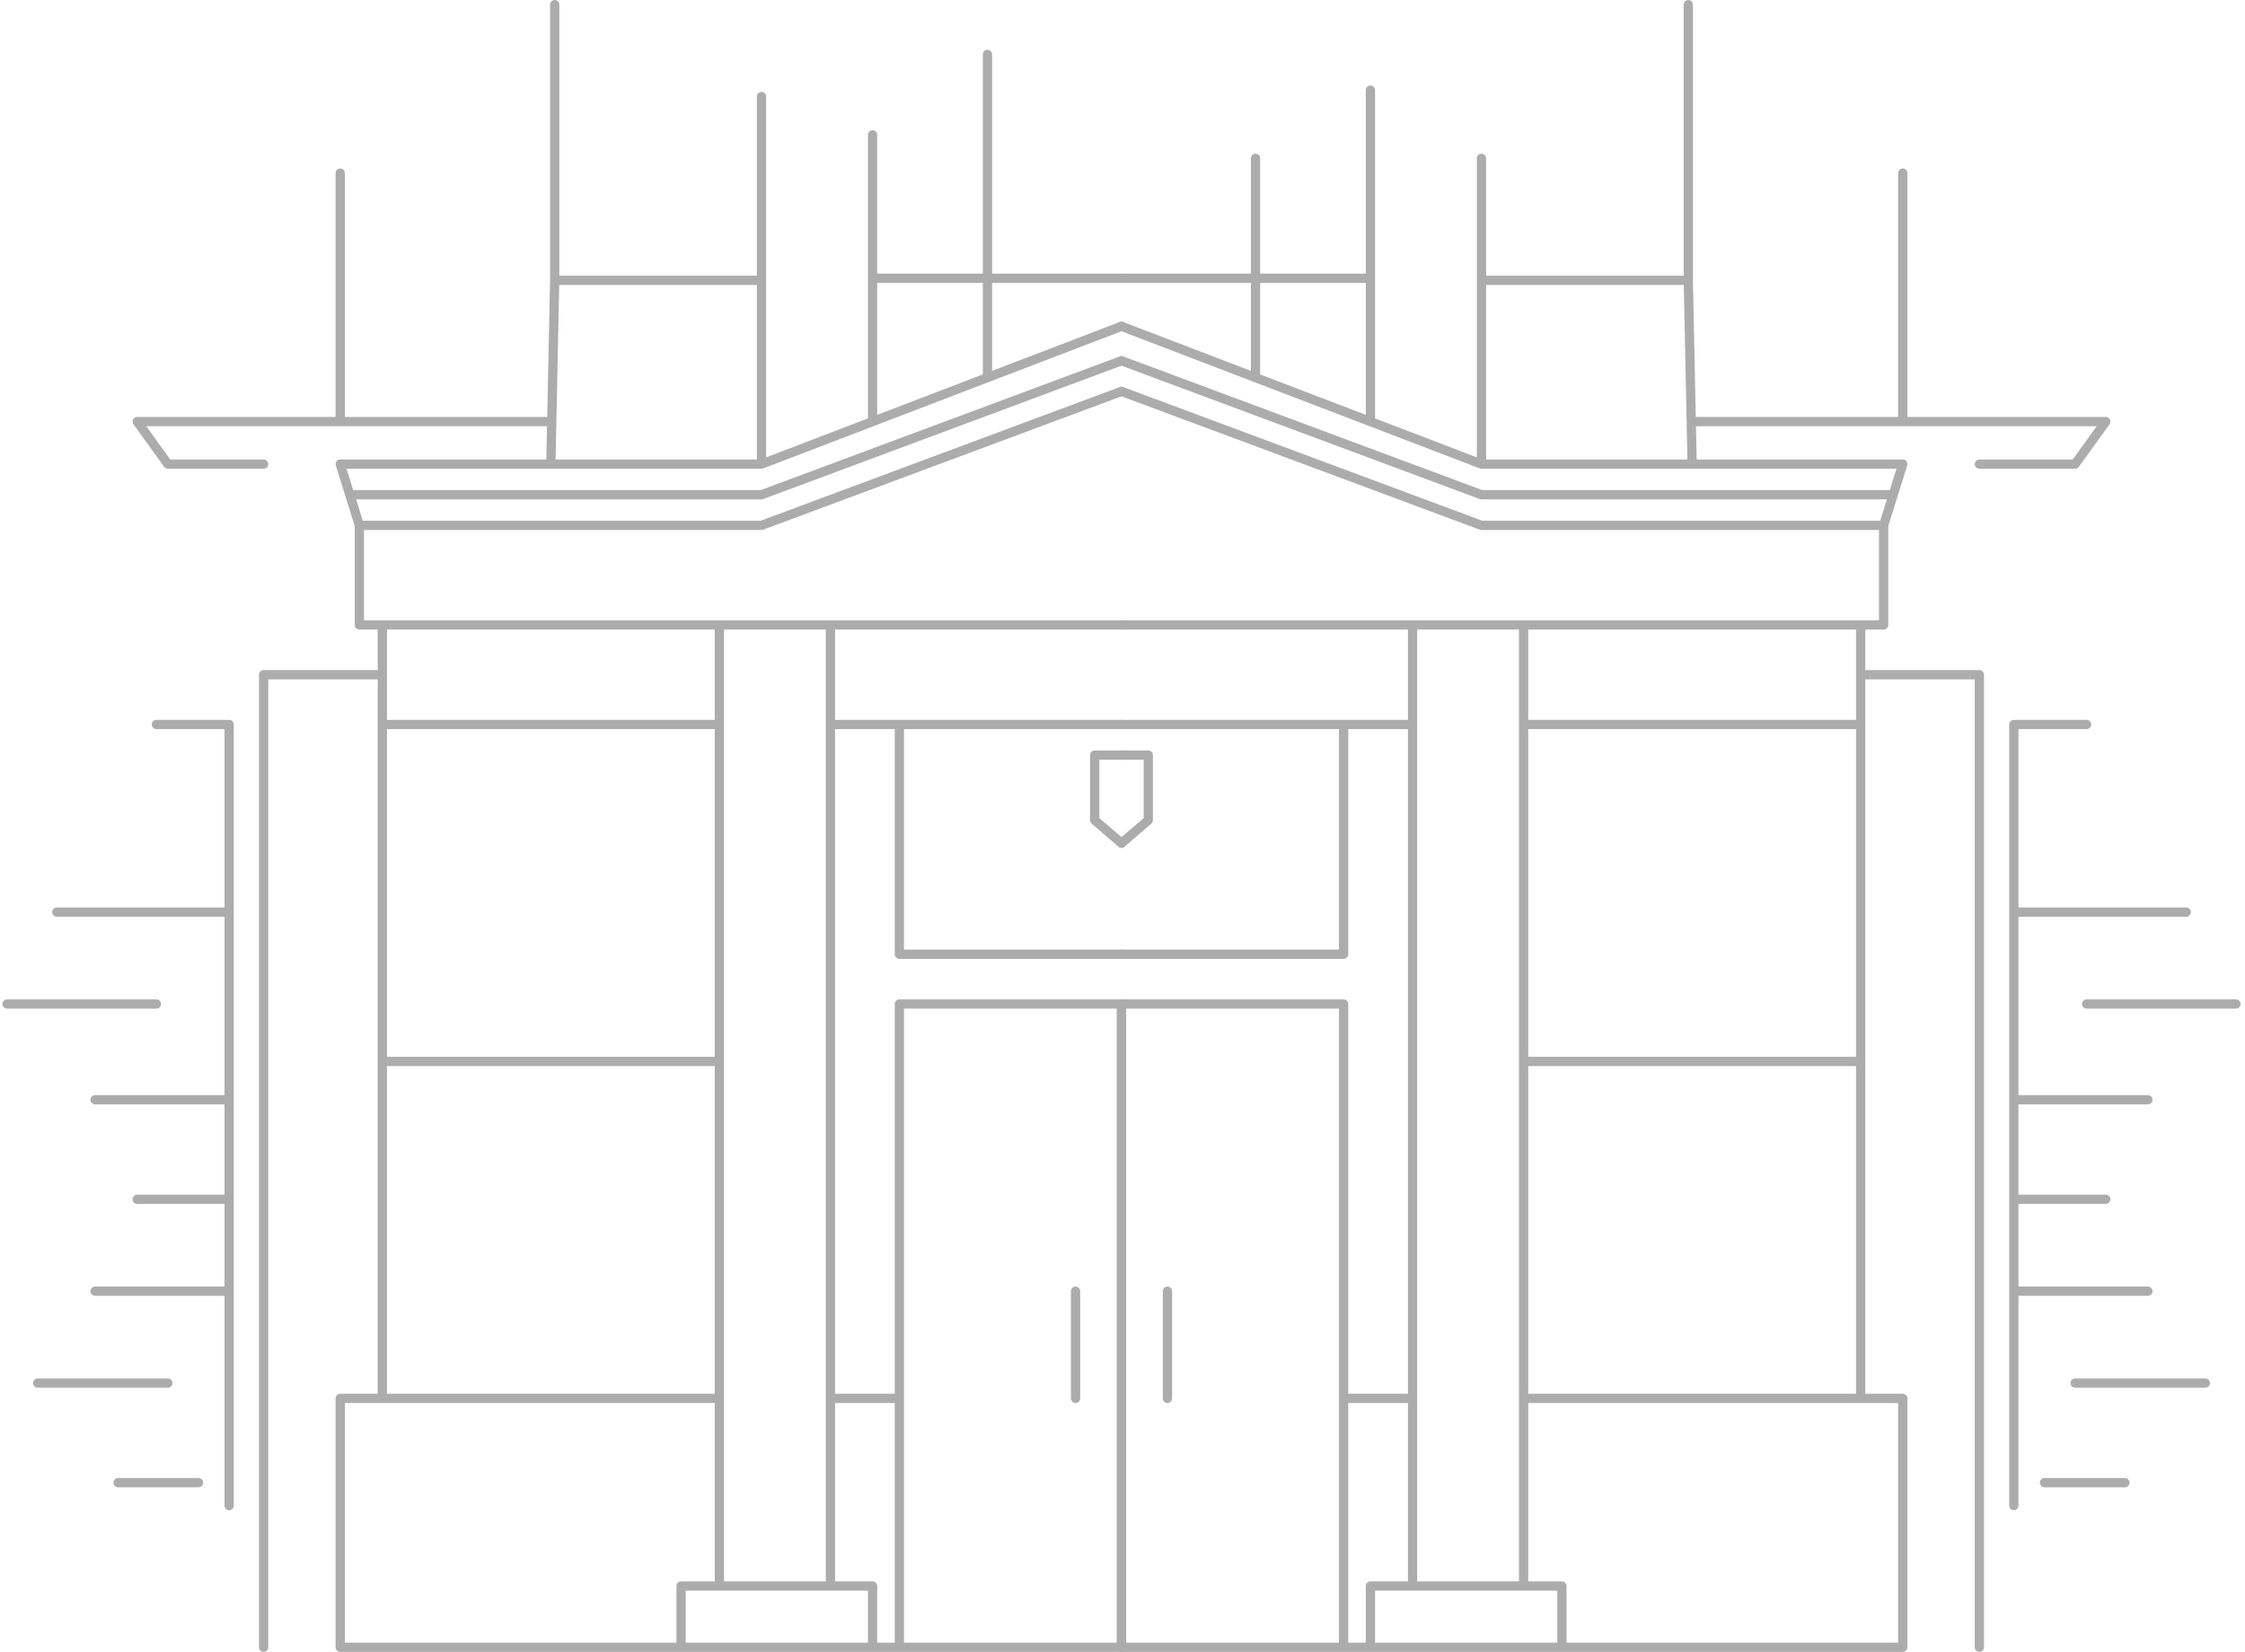 <svg width="485" height="357" viewBox="0 0 485 357" fill="none" xmlns="http://www.w3.org/2000/svg">
<path d="M82.6 156.545H155.411M82.6 156.545V229.353M82.6 156.545V145.789M82.6 302.162H155.411M82.6 302.162H73.499V355.94H147.137M82.6 302.162V229.353M155.411 302.162V342.703M155.411 302.162V229.353M155.411 156.545V135.033M155.411 156.545V229.353M155.411 135.033H179.405M155.411 135.033H82.6M179.405 135.033H242.287M179.405 135.033V156.545M179.405 342.703H155.411M179.405 342.703H188.507V355.94M179.405 342.703V302.162M155.411 342.703H147.137V355.94M188.507 355.94H147.137M188.507 355.94H194.298M179.405 302.162H194.298M179.405 302.162V156.545M194.298 302.162V355.94M194.298 302.162V216.943H242.287V355.94H194.298M82.6 135.033H77.636V113.522M82.6 135.033V145.789M82.6 229.353H155.411M77.636 113.522H164.512L242.287 84.564M77.636 113.522L75.567 106.903M179.405 156.545H194.298M242.287 156.545H194.298M242.287 70.499L213.329 81.589M164.512 100.284L188.507 91.095M164.512 100.284V60.57M164.512 100.284H119.006M75.567 106.903L73.499 100.284H119.006M75.567 106.903H164.512L242.287 77.945M194.298 156.545V206.187H242.287M242.287 163.164H236.496V177.229L242.287 182.193M82.6 145.789H56.951V355.94M49.505 325.328V278.995M49.505 197.086V156.545H33.784M49.505 197.086H12.272M49.505 197.086V237.627M33.784 216.943H1.516M20.546 237.627H49.505M49.505 237.627V259.139M49.505 259.139H29.647M49.505 259.139V278.995M49.505 278.995H20.546M36.266 298.852H8.135M25.51 320.364H42.885M164.512 20.857V60.57M188.507 29.131V60.113M188.507 91.095V60.113M188.507 91.095L213.329 81.589M188.507 60.113H242.287M213.329 11.756V81.589M164.512 60.57H119.833M119.833 60.57V1M119.833 60.57L119.197 91.095M119.006 100.284L119.197 91.095M73.499 37.404V91.095M73.499 91.095H119.197M73.499 91.095H29.647L36.266 100.284H56.951M232.359 278.995V302.162" stroke="#ACACAC" stroke-width="2" stroke-linecap="round" stroke-linejoin="round"/>
<path d="M401.966 156.545H329.155M401.966 156.545V229.353M401.966 156.545V145.789M401.966 302.162H329.155M401.966 302.162H411.067V355.94H337.429M401.966 302.162V229.353M329.155 302.162V342.703M329.155 302.162V229.353M329.155 156.545V135.033M329.155 156.545V229.353M329.155 135.033H305.161M329.155 135.033H401.966M305.161 135.033H242.279M305.161 135.033V156.545M305.161 342.703H329.155M305.161 342.703H296.06V355.94M305.161 342.703V302.162M329.155 342.703H337.429V355.94M296.06 355.94H337.429M296.06 355.94H290.268M305.161 302.162H290.268M305.161 302.162V156.545M290.268 302.162V355.94M290.268 302.162V216.943H242.279V355.94H290.268M401.966 135.033H406.931V113.522M401.966 135.033V145.789M401.966 229.353H329.155M406.931 113.522H320.054L242.279 84.564M406.931 113.522L408.999 106.903M305.161 156.545H290.268M242.279 156.545H290.268M242.279 70.499L271.238 81.589M320.054 100.284L296.06 91.095M320.054 100.284V60.57M320.054 100.284H365.561M408.999 106.903L411.067 100.284H365.561M408.999 106.903H320.054L242.279 77.945M290.268 156.545V206.187H242.279M242.279 163.164H248.071V177.229L242.279 182.193M401.966 145.789H427.615V355.94M435.062 325.328V278.995M435.062 197.086V156.545H450.782M435.062 197.086H472.295M435.062 197.086V237.627M450.782 216.943H483.051M464.021 237.627H435.062M435.062 237.627V259.139M435.062 259.139H454.919M435.062 259.139V278.995M435.062 278.995H464.021M448.3 298.852H476.432M459.056 320.364H441.681M320.054 34.204V60.57M296.06 19.492V60.113M296.06 91.095V60.113M296.06 91.095L271.238 81.589M296.06 60.113H242.279M271.238 34.204V81.589M320.054 60.57H364.733M364.733 60.57V1M364.733 60.57L365.369 91.095M365.561 100.284L365.369 91.095M411.067 37.404V91.095M411.067 91.095H365.369M411.067 91.095H454.919L448.3 100.284H427.615M252.208 278.995V302.162" stroke="#ACACAC" stroke-width="2" stroke-linecap="round" stroke-linejoin="round"/>
</svg>
